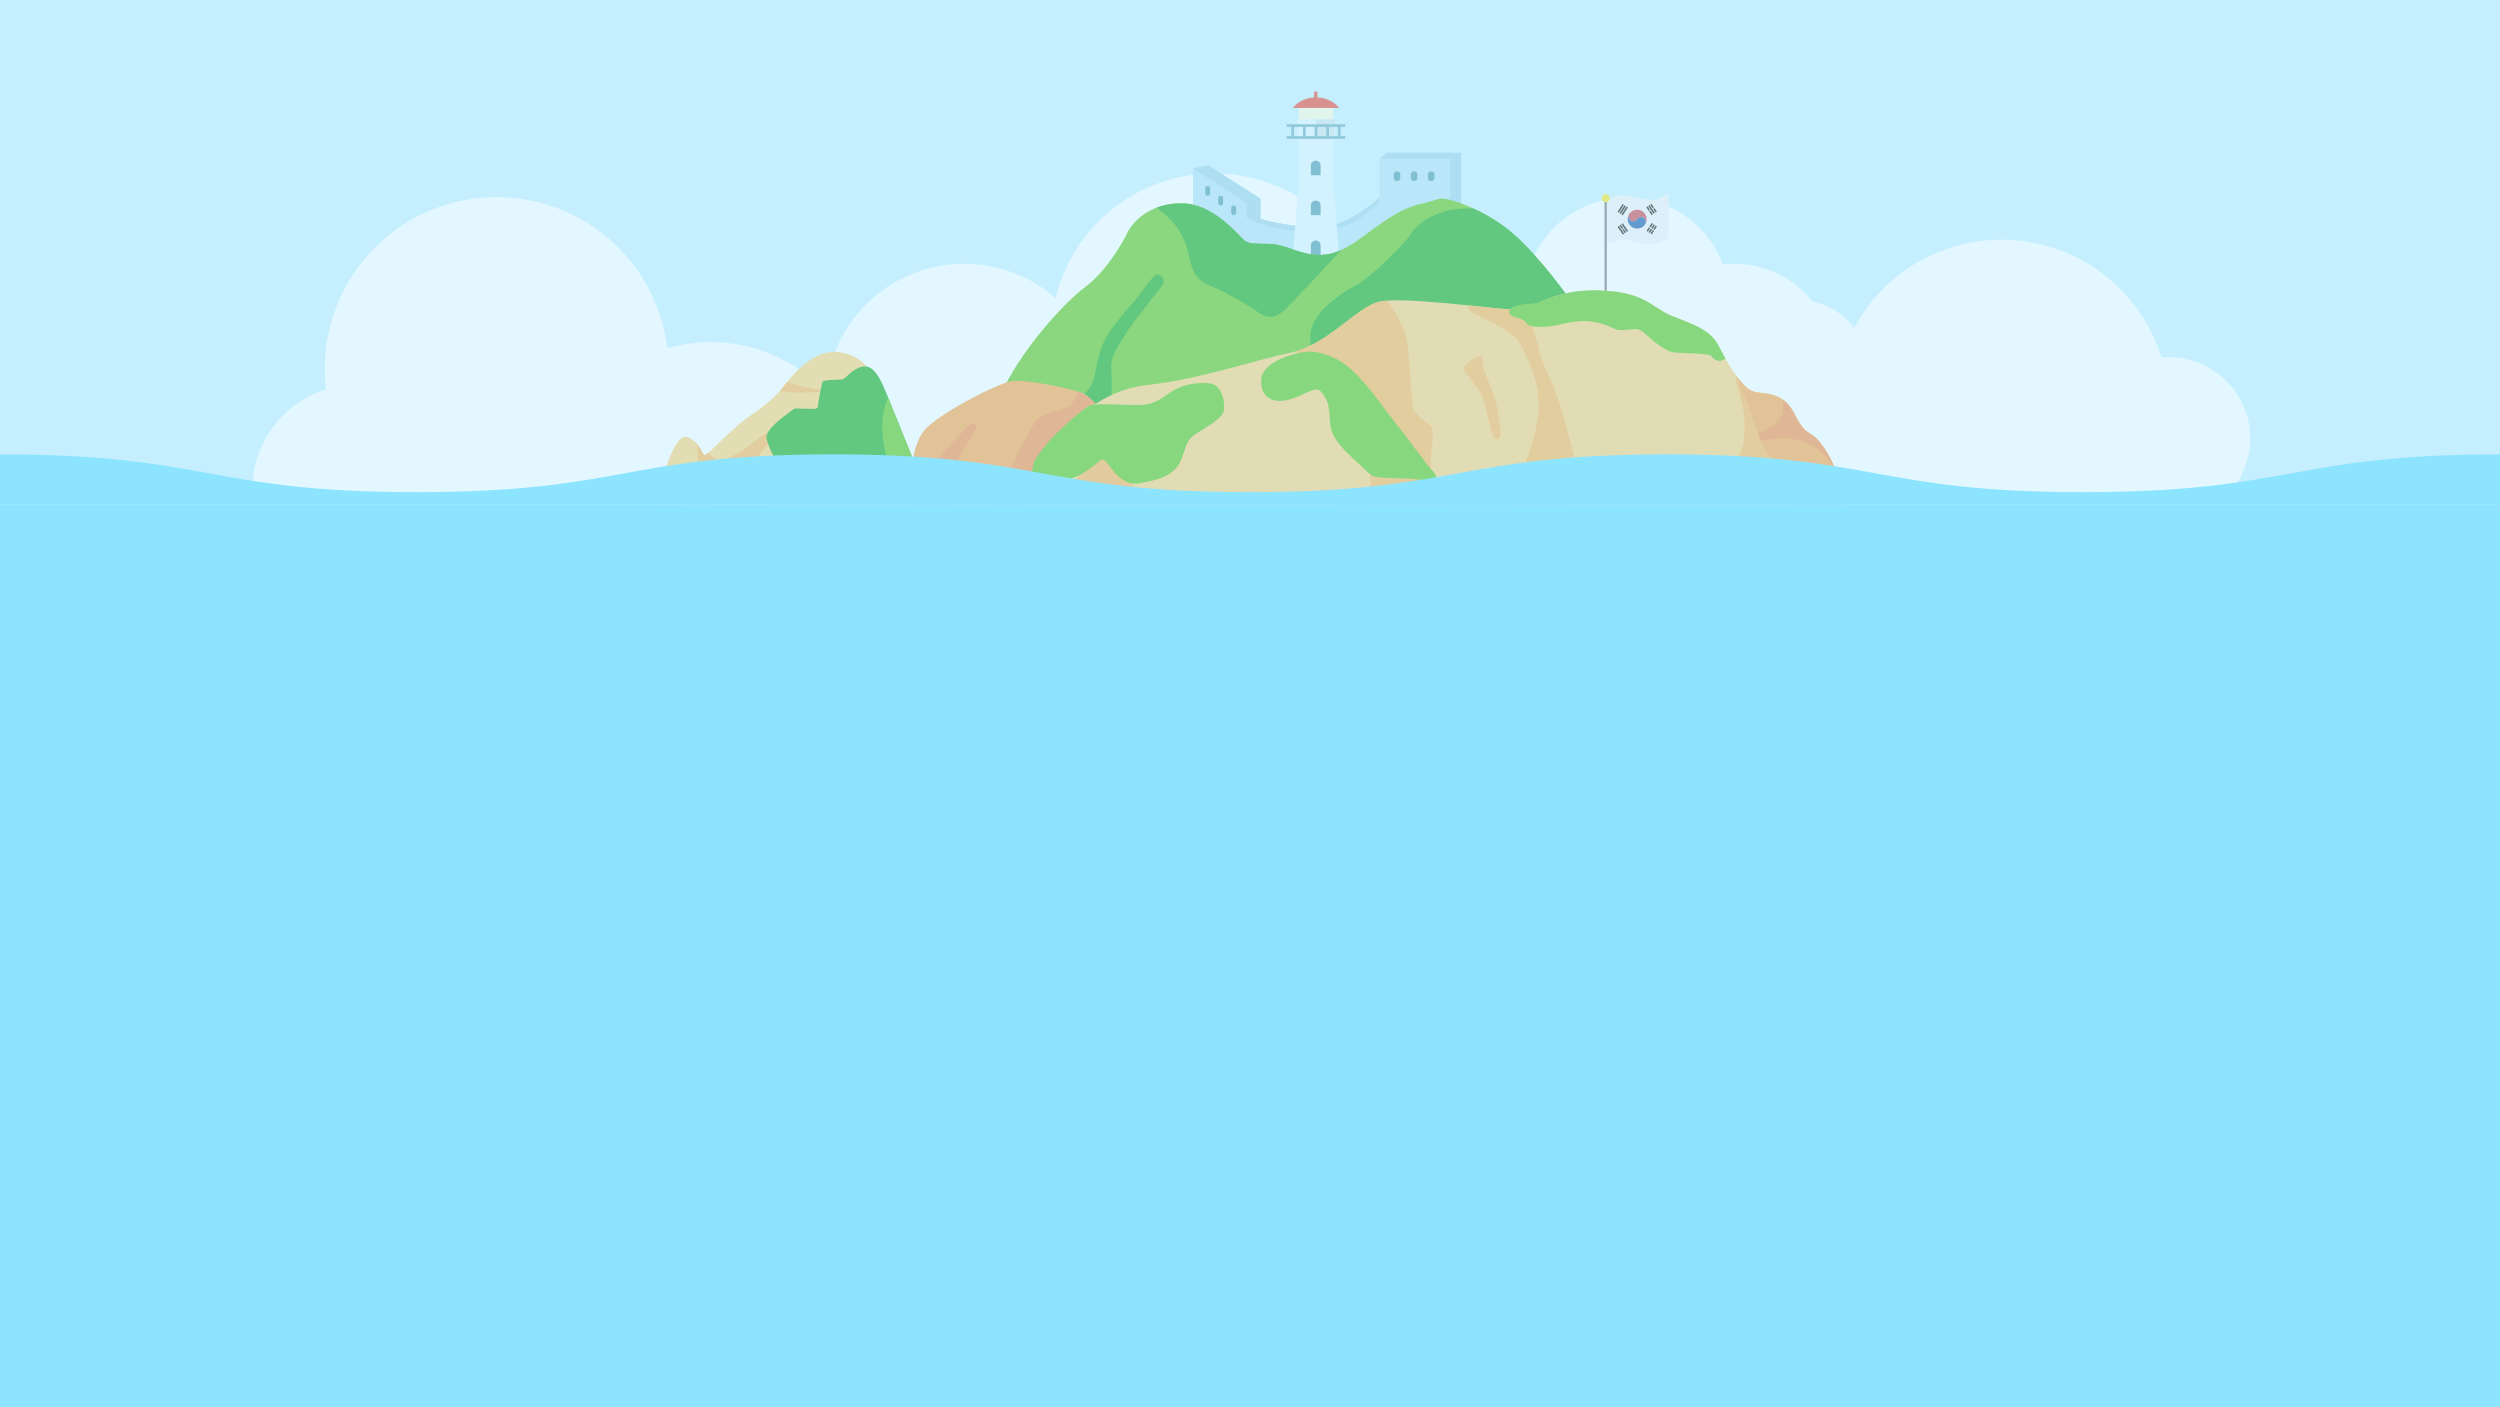 <svg width="1194" height="672" viewBox="0 0 1194 672" fill="none" xmlns="http://www.w3.org/2000/svg">
<rect x="0" y="0" width="1194" height="672" fill="#333333" stroke="none"/>
<g clip-path="url(#clip0_1_2190)">
<rect width="1194" height="672" fill="white"/>
<g clip-path="url(#clip1_1_2190)">
<rect width="1194" height="241" fill="white"/>
<rect width="1194" height="241" fill="#C5EFFF"/>
<g opacity="0.5" clip-path="url(#clip2_1_2190)">
<path d="M1058.06 241.262C1064.85 236.534 1069.96 229.766 1072.63 221.942C1075.3 214.117 1075.41 205.646 1072.93 197.757C1070.45 189.87 1065.51 182.979 1058.83 178.087C1052.16 173.195 1044.09 170.557 1035.82 170.557C1034.64 170.557 1033.45 170.63 1032.3 170.744C1027.66 155.704 1018.66 142.371 1006.45 132.424C994.24 122.475 979.351 116.359 963.664 114.843C947.976 113.327 932.19 116.479 918.293 123.903C904.397 131.327 893.011 142.691 885.569 156.564C880.696 150.019 873.569 145.507 865.561 143.895C861.085 138.303 855.404 133.788 848.941 130.687C842.478 127.586 835.399 125.979 828.229 125.982C826.422 125.984 824.615 126.092 822.82 126.305C820.436 119.847 816.712 113.963 811.893 109.041C807.074 104.119 801.268 100.268 794.855 97.742C788.443 95.215 781.567 94.07 774.68 94.38C767.793 94.691 761.049 96.45 754.89 99.542C748.732 102.635 743.297 106.992 738.942 112.328C734.587 117.663 731.408 123.858 729.616 130.504C727.824 137.151 727.458 144.102 728.543 150.899C729.627 157.697 732.137 164.19 735.908 169.952C728.612 168.767 721.146 169.162 714.017 171.11C706.887 173.059 700.262 176.514 694.587 181.245C684.11 172.14 671.243 166.222 657.506 164.186C657.506 162.966 657.6 161.736 657.6 160.506C657.596 141.487 650.603 123.13 637.948 108.915C625.294 94.701 607.857 85.615 588.941 83.382C570.026 81.147 550.946 85.921 535.32 96.795C519.695 107.669 508.606 123.89 504.158 142.384C494.892 134.275 483.543 128.907 471.388 126.885C459.233 124.864 446.755 126.266 435.355 130.938C423.956 135.609 414.086 143.362 406.858 153.327C399.631 163.292 395.33 175.073 394.439 187.344C385.005 177.177 372.927 169.827 359.553 166.116C346.179 162.405 332.035 162.477 318.7 166.323C317.413 155.636 314.031 145.304 308.746 135.921C303.463 126.537 296.378 118.285 287.899 111.636C279.421 104.985 269.712 100.068 259.33 97.164C248.949 94.261 238.095 93.427 227.391 94.712C216.686 95.997 206.34 99.373 196.943 104.651C187.545 109.926 179.281 117 172.621 125.467C159.171 142.565 153.074 164.298 155.672 185.884C145.475 189.121 136.573 195.514 130.254 204.136C123.936 212.757 120.528 223.164 120.523 233.848C120.523 236.329 120.704 238.807 121.066 241.262H1058.06Z" fill="white"/>
<g clip-path="url(#clip3_1_2190)">
<path d="M796.885 113.725L791.636 116.265C789.339 117.041 786.914 117.121 784.584 116.498L778.631 114.908C776.714 114.395 774.7 114.362 772.767 114.811L766.606 116.24V94.914L772.794 93.478C774.71 93.033 776.705 93.063 778.606 93.564L784.73 95.178C787.075 95.796 789.515 95.703 791.822 94.906L796.885 92.399L796.885 113.725Z" fill="#F6F2F3"/>
<path d="M777.69 103.329C777.794 102.491 778.288 101.883 778.88 101.339C780.316 100.017 782.507 99.789 784.2 100.777C785.897 101.768 786.775 103.799 786.321 105.691C786.289 105.824 786.276 105.974 786.144 106.063C786.061 106.012 786.033 105.935 786.024 105.842C785.912 104.719 785.399 104.035 784.462 103.75C783.521 103.465 782.624 103.783 781.946 104.656C781.659 105.025 781.335 105.343 780.895 105.522C779.386 106.138 777.882 105.108 777.69 103.329Z" fill="#CB2F3B"/>
<path d="M777.69 103.329C777.882 105.108 779.386 106.138 780.896 105.522C781.335 105.343 781.659 105.025 781.946 104.656C782.624 103.783 783.521 103.465 784.462 103.75C785.4 104.035 785.912 104.719 786.024 105.842C786.033 105.936 786.061 106.012 786.144 106.063C785.69 107.696 784.571 108.642 782.978 109.052C779.743 109.884 776.716 106.872 777.52 103.638C777.548 103.524 777.552 103.387 777.69 103.329Z" fill="#02479F"/>
<path d="M776.535 98.45C776.453 98.582 776.4 98.672 776.343 98.759C775.65 99.82 774.947 100.875 774.268 101.945C774.098 102.212 773.973 102.191 773.737 102.035C773.499 101.879 773.444 101.78 773.622 101.518C774.344 100.455 775.036 99.372 775.743 98.299C775.811 98.196 775.856 98.012 776.05 98.134C776.21 98.234 776.367 98.34 776.535 98.45Z" fill="black"/>
<path d="M790.334 101.683C790.184 101.791 790.03 101.898 789.88 102.01C789.725 102.126 789.664 102.004 789.594 101.902C788.833 100.78 788.075 99.657 787.309 98.539C787.126 98.273 787.387 98.24 787.504 98.162C787.621 98.083 787.752 97.849 787.927 98.107C788.698 99.242 789.47 100.377 790.241 101.513C790.271 101.556 790.292 101.605 790.334 101.683Z" fill="black"/>
<path d="M777.451 99.127C777.389 99.222 777.331 99.311 777.274 99.4C776.589 100.448 775.897 101.492 775.223 102.548C775.07 102.788 774.956 102.862 774.702 102.667C774.502 102.515 774.356 102.444 774.555 102.153C775.281 101.091 775.972 100.005 776.683 98.932C776.746 98.836 776.769 98.622 776.971 98.742C777.146 98.846 777.354 98.917 777.451 99.127Z" fill="black"/>
<path d="M777.535 110.291C777.496 110.505 777.273 110.538 777.137 110.659C776.993 110.787 776.904 110.708 776.813 110.573C776.063 109.462 775.314 108.351 774.551 107.249C774.393 107.021 774.514 106.931 774.686 106.86C774.831 106.799 774.954 106.485 775.152 106.774C775.929 107.909 776.698 109.049 777.47 110.188C777.49 110.217 777.508 110.248 777.535 110.291Z" fill="black"/>
<path d="M775.564 97.889C775.488 98.004 775.429 98.092 775.371 98.181C774.694 99.216 774.008 100.245 773.346 101.29C773.173 101.564 773.056 101.598 772.778 101.411C772.513 101.234 772.531 101.12 772.688 100.886C773.397 99.829 774.087 98.76 774.784 97.695C774.869 97.566 774.942 97.387 775.144 97.535C775.29 97.643 775.491 97.698 775.564 97.889Z" fill="black"/>
<path d="M775.666 111.573C775.609 111.782 775.392 111.822 775.249 111.939C775.122 112.043 775.031 111.966 774.951 111.848C774.188 110.721 773.421 109.596 772.656 108.471C772.482 108.216 772.743 108.182 772.861 108.1C772.983 108.015 773.114 107.791 773.289 108.05C774.063 109.19 774.839 110.33 775.613 111.47C775.632 111.499 775.645 111.532 775.666 111.573Z" fill="black"/>
<path d="M789.893 99.025C789.746 99.131 789.591 99.237 789.443 99.351C789.288 99.471 789.224 99.351 789.155 99.249C788.856 98.812 788.568 98.367 788.258 97.938C788.118 97.744 788.202 97.645 788.364 97.572C788.515 97.504 788.655 97.21 788.842 97.458C789.192 97.922 789.503 98.416 789.83 98.899C789.85 98.928 789.862 98.961 789.893 99.025Z" fill="black"/>
<path d="M786.815 98.629C786.941 98.612 786.98 98.717 787.034 98.796C787.321 99.216 787.592 99.648 787.897 100.055C788.113 100.344 787.878 100.403 787.713 100.52C787.554 100.634 787.424 100.767 787.262 100.499C787.017 100.094 786.735 99.712 786.472 99.317C786.285 99.036 786.464 98.679 786.815 98.629Z" fill="black"/>
<path d="M790.742 101.421C790.595 101.407 789.496 99.824 789.562 99.758C789.696 99.622 789.852 99.496 790.022 99.411C790.209 99.317 790.252 99.521 790.324 99.624C790.589 99.999 790.849 100.378 791.095 100.765C791.157 100.862 791.349 100.964 791.185 101.11C791.044 101.236 790.873 101.33 790.742 101.421Z" fill="black"/>
<path d="M789.381 102.281C789.311 102.475 789.094 102.509 788.959 102.635C788.82 102.766 788.743 102.667 788.669 102.557C788.361 102.104 788.058 101.648 787.746 101.198C787.564 100.936 787.826 100.899 787.945 100.817C788.065 100.735 788.199 100.512 788.373 100.77C788.687 101.24 789.007 101.706 789.324 102.174C789.343 102.203 789.357 102.235 789.381 102.281Z" fill="black"/>
<path d="M789.432 106.946C789.385 107.021 789.341 107.097 789.293 107.169C789.032 107.568 788.747 107.954 788.515 108.369C788.336 108.69 788.183 108.546 787.975 108.427C787.735 108.289 787.702 108.167 787.873 107.935C788.156 107.552 788.4 107.14 788.667 106.745C788.728 106.654 788.77 106.467 788.927 106.561C789.101 106.666 789.308 106.742 789.432 106.946Z" fill="black"/>
<path d="M775.227 108.882C775.179 109.122 774.953 109.151 774.818 109.273C774.698 109.381 774.603 109.323 774.519 109.198C774.216 108.744 773.908 108.293 773.597 107.845C773.51 107.721 773.501 107.621 773.652 107.557C773.82 107.487 774.002 107.187 774.128 107.338C774.533 107.822 774.867 108.365 775.227 108.882Z" fill="black"/>
<path d="M789.754 107.16C790.177 107.184 790.378 107.565 790.198 107.844C789.97 108.199 789.724 108.544 789.508 108.907C789.362 109.153 789.25 109.269 788.946 109.07C788.651 108.876 788.683 108.737 788.861 108.495C789.121 108.141 789.345 107.76 789.591 107.395C789.655 107.301 789.685 107.158 789.754 107.16Z" fill="black"/>
<path d="M790.808 107.781C790.948 107.879 791.128 107.969 791.26 108.105C791.398 108.248 791.208 108.351 791.145 108.453C790.915 108.83 790.653 109.186 790.43 109.567C790.283 109.818 790.163 109.86 789.899 109.694C789.616 109.515 789.607 109.378 789.794 109.126C790.056 108.772 790.28 108.39 790.527 108.024C790.592 107.927 790.625 107.787 790.808 107.781Z" fill="black"/>
<path d="M788.085 109.005C788.029 109.093 787.975 109.181 787.918 109.268C787.689 109.621 787.444 109.965 787.233 110.329C787.078 110.594 786.961 110.698 786.646 110.493C786.333 110.289 786.422 110.144 786.578 109.92C786.839 109.546 787.076 109.156 787.334 108.779C787.391 108.695 787.422 108.5 787.592 108.613C787.76 108.725 787.977 108.785 788.085 109.005Z" fill="black"/>
<path d="M775.435 109.306C775.553 109.318 776.643 110.935 776.582 110.993C776.443 111.124 776.286 111.244 776.117 111.33C775.919 111.431 775.899 111.21 775.83 111.114C775.561 110.742 775.3 110.363 775.052 109.976C774.99 109.878 774.791 109.774 774.968 109.624C775.116 109.5 775.288 109.405 775.435 109.306Z" fill="black"/>
<path d="M789.027 109.647C788.671 110.178 788.348 110.724 787.955 111.214C787.828 111.372 787.643 111.086 787.48 111.014C787.293 110.932 787.343 110.816 787.433 110.681C787.726 110.244 788.008 109.8 788.298 109.362C788.361 109.268 788.423 109.117 788.575 109.252C788.723 109.383 788.97 109.405 789.027 109.647Z" fill="black"/>
<path d="M788.841 111.914C788.647 111.78 788.466 111.691 788.336 111.555C788.197 111.41 788.388 111.302 788.452 111.196C788.682 110.82 788.943 110.462 789.168 110.083C789.316 109.832 789.444 109.78 789.695 109.97C789.898 110.124 790.047 110.209 789.833 110.484C789.552 110.845 789.324 111.248 789.069 111.629C789.005 111.725 788.925 111.81 788.841 111.914Z" fill="black"/>
<path d="M767.432 96.214H766.305V140.319H767.432V96.214Z" fill="#6C6C6C"/>
<path d="M766.869 96.59C767.941 96.59 768.81 95.721 768.81 94.649C768.81 93.577 767.941 92.708 766.869 92.708C765.797 92.708 764.928 93.577 764.928 94.649C764.928 95.721 765.797 96.59 766.869 96.59Z" fill="#FEE109"/>
<path d="M697.807 72.941H662.643L658.736 75.746V94.48C658.736 94.48 645.212 106.902 632.79 108.304C620.367 109.707 602.034 104.598 602.034 104.598V94.905L577.164 79.052L569.801 80.404V126.086H697.807V72.941Z" fill="#AEDFF3"/>
<path d="M658.736 75.746H692.497V126.087H697.807V72.941H662.643L658.736 75.746Z" fill="#96CEE5"/>
<path d="M620.668 110.253C637.698 110.954 647.015 108.049 658.736 96.729V94.48C658.736 94.48 645.212 106.902 632.79 108.304C620.367 109.707 602.034 104.598 602.034 104.598V94.905L577.164 79.052L569.801 80.404L595.422 97.029V103.942C595.422 103.942 603.637 109.552 620.668 110.253Z" fill="#96CEE5"/>
<path d="M577.941 89.99C577.941 89.347 577.419 88.826 576.776 88.826C576.133 88.826 575.611 89.347 575.611 89.99V92.32C575.611 92.963 576.133 93.484 576.776 93.484C577.419 93.484 577.941 92.963 577.941 92.32V89.99Z" fill="#3D92A7"/>
<path d="M584.152 94.649C584.152 94.006 583.63 93.484 582.987 93.484C582.344 93.484 581.823 94.006 581.823 94.649V96.978C581.823 97.621 582.344 98.143 582.987 98.143C583.63 98.143 584.152 97.621 584.152 96.978V94.649Z" fill="#3D92A7"/>
<path d="M590.363 99.307C590.363 98.664 589.842 98.142 589.198 98.142C588.555 98.142 588.034 98.664 588.034 99.307V101.636C588.034 102.28 588.555 102.801 589.198 102.801C589.842 102.801 590.363 102.28 590.363 101.636V99.307Z" fill="#3D92A7"/>
<path d="M667.358 81.838H667.095C666.31 81.838 665.674 82.475 665.674 83.26V85.075C665.674 85.86 666.31 86.497 667.095 86.497H667.358C668.143 86.497 668.779 85.86 668.779 85.075V83.26C668.779 82.475 668.143 81.838 667.358 81.838Z" fill="#3D92A7"/>
<path d="M675.51 81.838H675.247C674.462 81.838 673.826 82.475 673.826 83.26V85.075C673.826 85.86 674.462 86.497 675.247 86.497H675.51C676.295 86.497 676.932 85.86 676.932 85.075V83.26C676.932 82.475 676.295 81.838 675.51 81.838Z" fill="#3D92A7"/>
<path d="M683.662 81.838H683.399C682.614 81.838 681.978 82.475 681.978 83.26V85.075C681.978 85.86 682.614 86.497 683.399 86.497H683.662C684.447 86.497 685.084 85.86 685.084 85.075V83.26C685.084 82.475 684.447 81.838 683.662 81.838Z" fill="#3D92A7"/>
<path d="M636.66 50.782H620.355V59.323H636.66V50.782Z" fill="#FEFBDB"/>
<path d="M629.183 46.524V43.795H627.63V46.524C623.414 46.719 619.598 48.787 617.452 51.559H639.563C637.417 48.787 633.601 46.719 629.183 46.524Z" fill="#EA3420"/>
<path d="M636.422 75.827C636.822 69.215 637.724 56.993 637.724 56.993H619.291C619.291 56.993 620.193 69.215 620.593 75.827C620.994 82.439 617.187 124.615 617.187 124.615L628.508 125.216L639.828 124.615C639.828 124.615 636.021 82.439 636.422 75.827Z" fill="#E0F6FF"/>
<path d="M637.108 65.559C637.433 60.939 637.724 56.993 637.724 56.993H628.507V65.559H637.108Z" fill="#CAE1E8"/>
<path d="M628.407 95.788C629.692 95.788 630.736 96.832 630.736 98.118V102.776H626.077V98.118C626.077 96.832 627.121 95.788 628.407 95.788Z" fill="#3E92A8"/>
<path d="M628.407 76.704C629.692 76.704 630.736 77.748 630.736 79.033V83.692H626.077V79.033C626.077 77.748 627.121 76.704 628.407 76.704Z" fill="#3E92A8"/>
<path d="M628.407 114.873C629.692 114.873 630.736 115.917 630.736 117.202V121.861H626.077V117.202C626.077 115.917 627.121 114.873 628.407 114.873Z" fill="#3E92A8"/>
<path d="M642.483 60.612V59.31H614.532V60.612H616.736V65.02H614.532V66.323H642.483V65.02H640.279V60.612H642.483ZM629.159 60.612H633.416V65.02H629.159V60.612ZM627.856 65.02H623.599V60.612H627.856V65.02ZM618.039 60.612H622.296V65.02H618.039V60.612ZM638.976 65.02H634.719V60.612H638.976V65.02Z" fill="#5EA5BC"/>
<path d="M750.201 143.623C750.201 143.623 736 123.263 722.777 111.692C709.553 100.121 691.295 94.11 687.839 94.862C684.382 95.613 682.479 96.615 679.624 97.166C676.769 97.717 670.508 99.069 660.039 106.382C649.57 113.696 642.156 120.858 632.088 121.685C622.02 122.512 614.657 116.726 606.542 116.501C598.428 116.275 596.549 116.501 594.295 114.773C592.041 113.045 580.32 98.017 565.894 97.191C551.468 96.365 541.851 104.329 538.62 110.866C535.389 117.402 527.725 130.1 518.108 137.238C508.49 144.376 489.481 165.264 479.939 184.348C470.397 203.432 472.701 241 472.701 241H750.201V143.623Z" fill="#4FC000"/>
<path d="M516.48 189.282C516.48 189.282 519.786 186.877 521.489 183.371C523.192 179.865 523.593 172.552 526.598 164.637C529.603 156.723 538.82 147.807 544.38 140.494C549.94 133.181 551.743 130.326 553.497 131.177C555.25 132.029 556.302 133.832 555.6 135.485C554.899 137.138 543.278 151.013 538.92 157.525C534.563 164.036 530.405 170.298 530.756 175.507C531.106 180.717 531.198 191.132 530.25 193.112C529.303 195.093 519.936 198.499 519.936 198.499L516.48 189.282Z" fill="#00A200"/>
<path d="M561.912 108.286C567.021 115.148 567.372 121.209 568.824 126.218C570.277 131.227 572.882 134.733 578.241 136.637C583.601 138.54 595.322 145.252 601.183 149.31C607.043 153.367 610.7 150.662 613.855 147.757C616.24 145.561 632.435 128.24 640.641 119.365C637.927 120.6 635.13 121.435 632.088 121.685C622.02 122.511 614.657 116.726 606.542 116.501C598.428 116.275 596.549 116.501 594.295 114.773C592.041 113.044 580.32 98.017 565.894 97.191C560.691 96.893 556.117 97.742 552.239 99.252C554.596 100.797 558.57 103.797 561.912 108.286Z" fill="#00A200"/>
<path d="M750.201 143.623C750.201 143.623 736.001 123.263 722.777 111.692C716.869 106.523 709.96 102.467 703.812 99.625C686.261 98.375 675.733 108.002 673.964 111.542C671.96 115.549 653.928 133.081 647.716 136.186C641.505 139.292 631.387 146.304 627.58 153.818C623.773 161.332 627.079 167.899 627.079 167.899L637.773 241H750.201V143.623Z" fill="#00A200"/>
<path d="M313.664 241C315.017 232.134 321.854 205.761 328.541 208.767C335.228 211.772 335.078 218.084 336.956 217.257C338.835 216.431 350.23 204.159 356.391 199.901C362.552 195.643 369.515 190.835 374.174 184.673C378.832 178.512 388.65 166.841 400.12 168.144C411.591 169.446 418.303 176.058 429.423 203.307C440.543 230.556 445.151 241 445.151 241H313.664Z" fill="#FFCC65"/>
<path d="M394.285 186.301C388.376 186.136 379.877 183.821 375.783 182.604C375.195 183.339 374.655 184.037 374.173 184.673C373.636 185.384 373.065 186.075 372.471 186.752C387.862 188.75 394.285 186.301 394.285 186.301Z" fill="#FFAB41"/>
<path d="M347.275 232.86C357.193 224.145 367.912 211.622 368.313 209.218C368.714 206.813 365.909 206.112 363.103 208.617C360.299 211.121 346.373 222.542 341.465 219.136C340.377 218.381 339.309 217.37 338.305 216.254C337.692 216.782 337.225 217.139 336.956 217.257C335.624 217.844 335.301 214.837 332.843 211.967C333.301 215.781 333.588 221.22 332.448 225.948C331.205 231.108 328.689 237.154 326.958 241H340.914C341.231 239.394 342.749 236.838 347.275 232.86Z" fill="#FFAB40"/>
<path d="M377.379 218.985C370.757 227.327 368.322 235.517 367.447 241H445.151C445.151 241 440.543 230.556 429.423 203.307C423.943 189.878 419.533 181.468 415.097 176.229C402.755 189.757 384.682 209.786 377.379 218.985Z" fill="#FFAC40"/>
<path d="M435.233 235.265C434.823 230.698 435.103 223.743 435.474 218.041C433.72 213.801 431.712 208.916 429.423 203.307C427.451 198.476 425.62 194.304 423.875 190.686C421.742 195.551 419.801 203.828 423.412 218.735C425.891 228.963 430.536 236.164 434.9 241H437.006C436.098 239.318 435.426 237.402 435.233 235.265Z" fill="#FFCB65"/>
<path d="M389.1 195.243C377.98 195.318 380.61 194.266 377.304 196.67C373.998 199.074 365.508 205.311 366.059 209.118C366.61 212.924 371.719 223.694 374.474 223.994C377.229 224.295 382.388 222.492 384.793 221.74C387.197 220.989 388.249 221.44 389.1 222.241C389.952 223.043 393.158 235.365 397.616 237.018C402.074 238.671 415.247 235.165 421.409 236.066C427.57 236.968 429.724 235.665 431.326 233.311C432.929 230.957 435.839 226.968 436.263 219.946C436.263 219.946 422.461 185.174 421.108 182.72C419.756 180.266 416.901 173.804 411.541 175.206C406.181 176.609 404.027 181.067 402.074 181.267C400.12 181.468 393.609 181.217 392.957 182.269C392.306 183.321 390.603 193.139 390.603 194.09C390.603 195.042 389.1 195.243 389.1 195.243Z" fill="#00A200"/>
<path d="M430.123 234.719C430.577 234.31 430.967 233.839 431.326 233.311C432.374 231.772 433.977 229.528 435.082 226.201C435.158 223.424 435.309 220.569 435.479 217.974C433.428 212.819 427.81 198.728 424.206 189.959C421.957 194.714 419.614 203.058 423.412 218.735C424.985 225.225 427.431 230.495 430.123 234.719Z" fill="#4AC000"/>
<path d="M437.006 241C437.006 241 434.672 238.13 434.858 234.719C435.044 231.307 434.482 212.448 442.371 204.522C450.261 196.595 477.009 182.695 483.696 181.944C490.383 181.192 514.877 185.926 518.559 188.631C522.24 191.335 526.824 195.768 528.927 204.522C531.031 213.275 531.482 241 531.482 241L437.006 241Z" fill="#FF9630"/>
<path d="M454.067 228.753C454.568 222.542 463.284 209.719 464.536 207.715C465.788 205.712 467.091 203.658 465.488 202.706C463.885 201.754 462.733 202.806 460.679 205.161C458.626 207.515 453.166 212.975 450.661 215.843C448.157 218.711 443.048 223.794 439.641 223.944C437.562 224.036 436.585 221.309 436.069 219.171C434.834 226.107 434.961 232.816 434.858 234.719C434.672 238.131 437.006 241 437.006 241H455.22C455.22 241 453.567 234.964 454.067 228.753Z" fill="#F98030"/>
<path d="M531.482 241C531.482 241 531.031 213.275 528.927 204.522C526.824 195.768 522.24 191.336 518.559 188.631C517.957 188.189 516.792 187.692 515.247 187.174C514.131 189.51 512.139 193.107 509.968 194.291C506.662 196.094 498.447 197.497 495.542 200.202C492.763 202.789 479.54 227.462 476.731 241H531.482Z" fill="#F98030"/>
<path d="M487.828 241H880.336C880.336 241 879.284 225.973 871.62 214.627C863.956 203.282 863.43 210.42 857.119 197.872C850.807 185.325 841.04 189.157 836.081 186.452C831.122 183.747 824.961 173.303 820.828 165.188C816.696 157.074 807.705 154.619 798.288 150.812C788.871 147.005 785.765 139.091 762.724 138.691C739.682 138.29 732.97 148.408 721.65 147.807C710.329 147.206 669.356 141.446 658.536 144.15C647.716 146.855 634.192 164.738 616.16 168.494C598.127 172.251 573.282 181.067 547.937 183.872C522.591 186.677 507.464 206.112 496.444 218.434C495.442 219.837 492.186 231.508 490.583 233.712C488.98 235.916 487.828 241 487.828 241Z" fill="#FFCA69"/>
<path d="M871.62 214.627C863.956 203.282 863.43 210.42 857.119 197.872C850.808 185.325 841.04 189.157 836.081 186.452C833.923 185.275 831.537 182.631 829.19 179.353C829.105 180.671 828.979 182.391 829.244 183.183C829.619 184.31 833.251 194.541 833.251 202.756C833.251 210.971 832.7 217.583 825.587 222.341C818.474 227.1 810.51 229.905 799.941 229.204C789.372 228.502 768.584 229.504 766.831 230.256C765.078 231.007 758.316 239.672 757.615 239.372C756.913 239.071 750.802 213.325 746.795 198.799C742.788 184.273 737.078 175.51 735.575 169.172C734.072 162.834 731.968 155.922 730.866 154.219C730.191 153.175 726.686 150.14 722.967 147.824C722.534 147.832 722.096 147.831 721.65 147.807C717.736 147.599 710.277 146.775 701.746 145.896C701.545 147.203 701.168 147.984 702.603 148.997C704.519 150.349 721.988 157.374 725.332 163.047C728.675 168.719 737.128 185.024 734.423 200.051C731.718 215.078 729.088 219.135 725.256 228.377C723.266 233.176 723.162 237.729 723.52 241H880.336C880.336 241 879.284 225.973 871.62 214.627Z" fill="#FFAB40"/>
<path d="M685.384 229.254C683.08 226.198 682.93 220.288 683.681 215.379C684.433 210.47 684.533 205.962 683.882 204.159C683.23 202.355 675.016 198.448 674.665 194.191C674.314 189.933 672.611 167.943 672.06 162.984C671.583 158.69 666.26 147.337 662.076 143.623C660.689 143.74 659.493 143.911 658.536 144.151C648.361 146.694 635.792 162.659 619.331 167.676C620.026 169.69 621.253 172.31 622.972 173.353C625.777 175.056 644.911 182.57 646.314 192.888C647.717 203.207 654.389 224.263 654.429 226.048C654.458 227.379 654.5 235.967 655.474 241H691.014C690.125 238.414 687.327 231.83 685.384 229.254Z" fill="#FFAB40"/>
<path d="M871.62 214.627C863.956 203.282 863.43 210.42 857.119 197.872C850.807 185.325 841.04 189.157 836.081 186.452C834.331 185.497 832.432 183.577 830.525 181.138C830.501 182.996 830.717 184.99 832.55 188.08C836.056 193.99 839.863 211.722 844.772 217.332C848.716 221.84 855.048 233.069 857.023 241H880.336C880.336 241 879.284 225.973 871.62 214.627Z" fill="#FF9630"/>
<path d="M824.068 171.214C821.576 173.411 819.076 172.006 817.826 170.733C817.57 170.469 817.36 170.212 817.22 169.995C817.205 169.972 817.189 169.956 817.174 169.933C816.032 168.722 804.596 168.784 799.712 168.341C794.751 167.891 787.841 161.129 785.062 158.799C782.282 156.47 781.156 157.301 775.823 157.596C770.489 157.899 772.065 156.773 764.852 154.591C757.639 152.417 751.7 153.466 745.543 154.894C739.759 156.237 731.591 156.913 729.371 154.817C729.223 154.677 729.107 154.529 729.013 154.366C728.827 154.04 728.618 153.761 728.385 153.52C726.777 151.835 724.262 152.084 722.026 150.834C721.7 150.655 721.444 150.453 721.249 150.236C720.931 149.886 720.776 149.49 720.776 149.087C720.776 148.652 720.954 148.202 721.281 147.782C721.917 146.967 723.128 146.245 724.728 145.88C728.385 145.034 727.204 145.43 734.487 144.684C741.055 141.952 748.982 138.45 762.725 138.691C785.76 139.087 788.866 147.006 798.284 150.81C807.701 154.615 816.692 157.076 820.823 165.189C821.809 167.115 822.896 169.164 824.068 171.214Z" fill="#4AC000"/>
<path d="M708.276 173.854C708.276 170.684 707.875 169.747 706.172 170.348C704.469 170.949 698.758 173.754 699.209 176.358C699.66 178.963 707.724 185.475 709.578 194.191C711.431 202.906 712.934 209.017 713.836 209.468C714.737 209.919 716.24 210.219 716.59 208.116C716.941 206.012 715.689 197.496 714.537 192.437C713.385 187.378 708.276 177.16 708.276 173.854Z" fill="#FFAB40"/>
<path d="M624.374 167.973C616.961 168.574 602.836 173.182 602.335 181.197C601.834 189.211 607.344 193.018 615.358 190.914C623.372 188.811 628.181 184.002 630.886 187.007C633.591 190.013 634.743 193.068 635.044 199.129C635.344 205.19 635.494 209.047 645.813 218.564C656.132 228.081 654.278 227.631 660.539 228.131C666.801 228.632 677.27 228.232 679.824 229.634C682.379 231.037 687.137 231.788 686.336 228.582C685.534 225.377 682.98 224.024 680.525 220.468C678.071 216.911 666.049 201.483 661.892 196.024C657.734 190.564 647.666 176.088 638.5 171.58C629.333 167.071 624.374 167.973 624.374 167.973Z" fill="#4AC000"/>
<path d="M543.154 241C542.688 236.136 539.897 228.393 539.146 226.198C538.169 223.343 530.13 215.98 525.246 216.356C520.619 216.711 511.345 232.906 507.825 241H543.154Z" fill="#FFAA40"/>
<path d="M871.62 214.627C863.956 203.282 863.43 210.42 857.119 197.872C855.371 194.398 853.358 192.183 851.256 190.734C851.571 192.818 851.796 195.437 851.383 197.396C850.725 200.527 845.391 205.141 839.561 206.963C839.702 207.337 839.853 207.702 839.988 207.94C840.252 208.405 840.821 209.897 841.17 210.836C846.859 209.102 865.44 205.215 876.4 224.021C875.197 220.862 873.64 217.617 871.62 214.627Z" fill="#FA8030"/>
<path d="M492.637 224.771C492.637 224.771 496.243 228.978 504.245 229.316C512.247 229.655 516.004 226.875 520.625 223.794C525.246 220.714 525.734 218.046 528.101 220.375C530.468 222.705 535.352 232.322 543.879 230.857C552.407 229.392 561.123 227.548 564.166 219.491C567.209 211.434 566.796 210.044 571.154 207.227C575.512 204.409 582.912 200.314 584.227 197.046C585.542 193.777 584.002 183.935 578.141 183.146C572.281 182.357 565.03 183.634 560.447 186.452C555.864 189.269 551.994 193.477 543.466 193.477C534.938 193.477 523.33 192.387 520.249 193.74C517.169 195.092 504.734 206.55 501.841 209.781C498.949 213.012 493.539 220.112 493.576 221.577C493.614 223.043 492.637 224.771 492.637 224.771Z" fill="#4AC000"/>
</g>
</g>
</g>
<g clip-path="url(#clip4_1_2190)">
<rect width="1194" height="431" transform="translate(0 241)" fill="white"/>
<rect y="241" width="1194" height="431" fill="#8DE4FF"/>
</g>
</g>
<g clip-path="url(#clip5_1_2190)">
<path d="M1194 217C1094.5 217 1094.5 235.044 994.993 235.044C895.49 235.044 895.49 217 795.987 217C696.484 217 696.488 235.044 596.99 235.044C497.491 235.044 497.49 217 397.99 217C298.491 217 298.492 235.044 198.994 235.044C99.496 235.044 99.497 217 0 217V241.1H1194V217Z" fill="#8DE4FF"/>
</g>
<defs>
<clipPath id="clip0_1_2190">
<rect width="1194" height="672" fill="white"/>
</clipPath>
<clipPath id="clip1_1_2190">
<rect width="1194" height="241" fill="white"/>
</clipPath>
<clipPath id="clip2_1_2190">
<rect width="1264" height="241" fill="white" transform="translate(-35)"/>
</clipPath>
<clipPath id="clip3_1_2190">
<rect width="602.5" height="200.833" fill="white" transform="translate(295.75 40.167)"/>
</clipPath>
<clipPath id="clip4_1_2190">
<rect width="1194" height="431" fill="white" transform="translate(0 241)"/>
</clipPath>
<clipPath id="clip5_1_2190">
<rect width="1194" height="48.2" fill="white" transform="translate(0 193)"/>
</clipPath>
</defs>
</svg>
